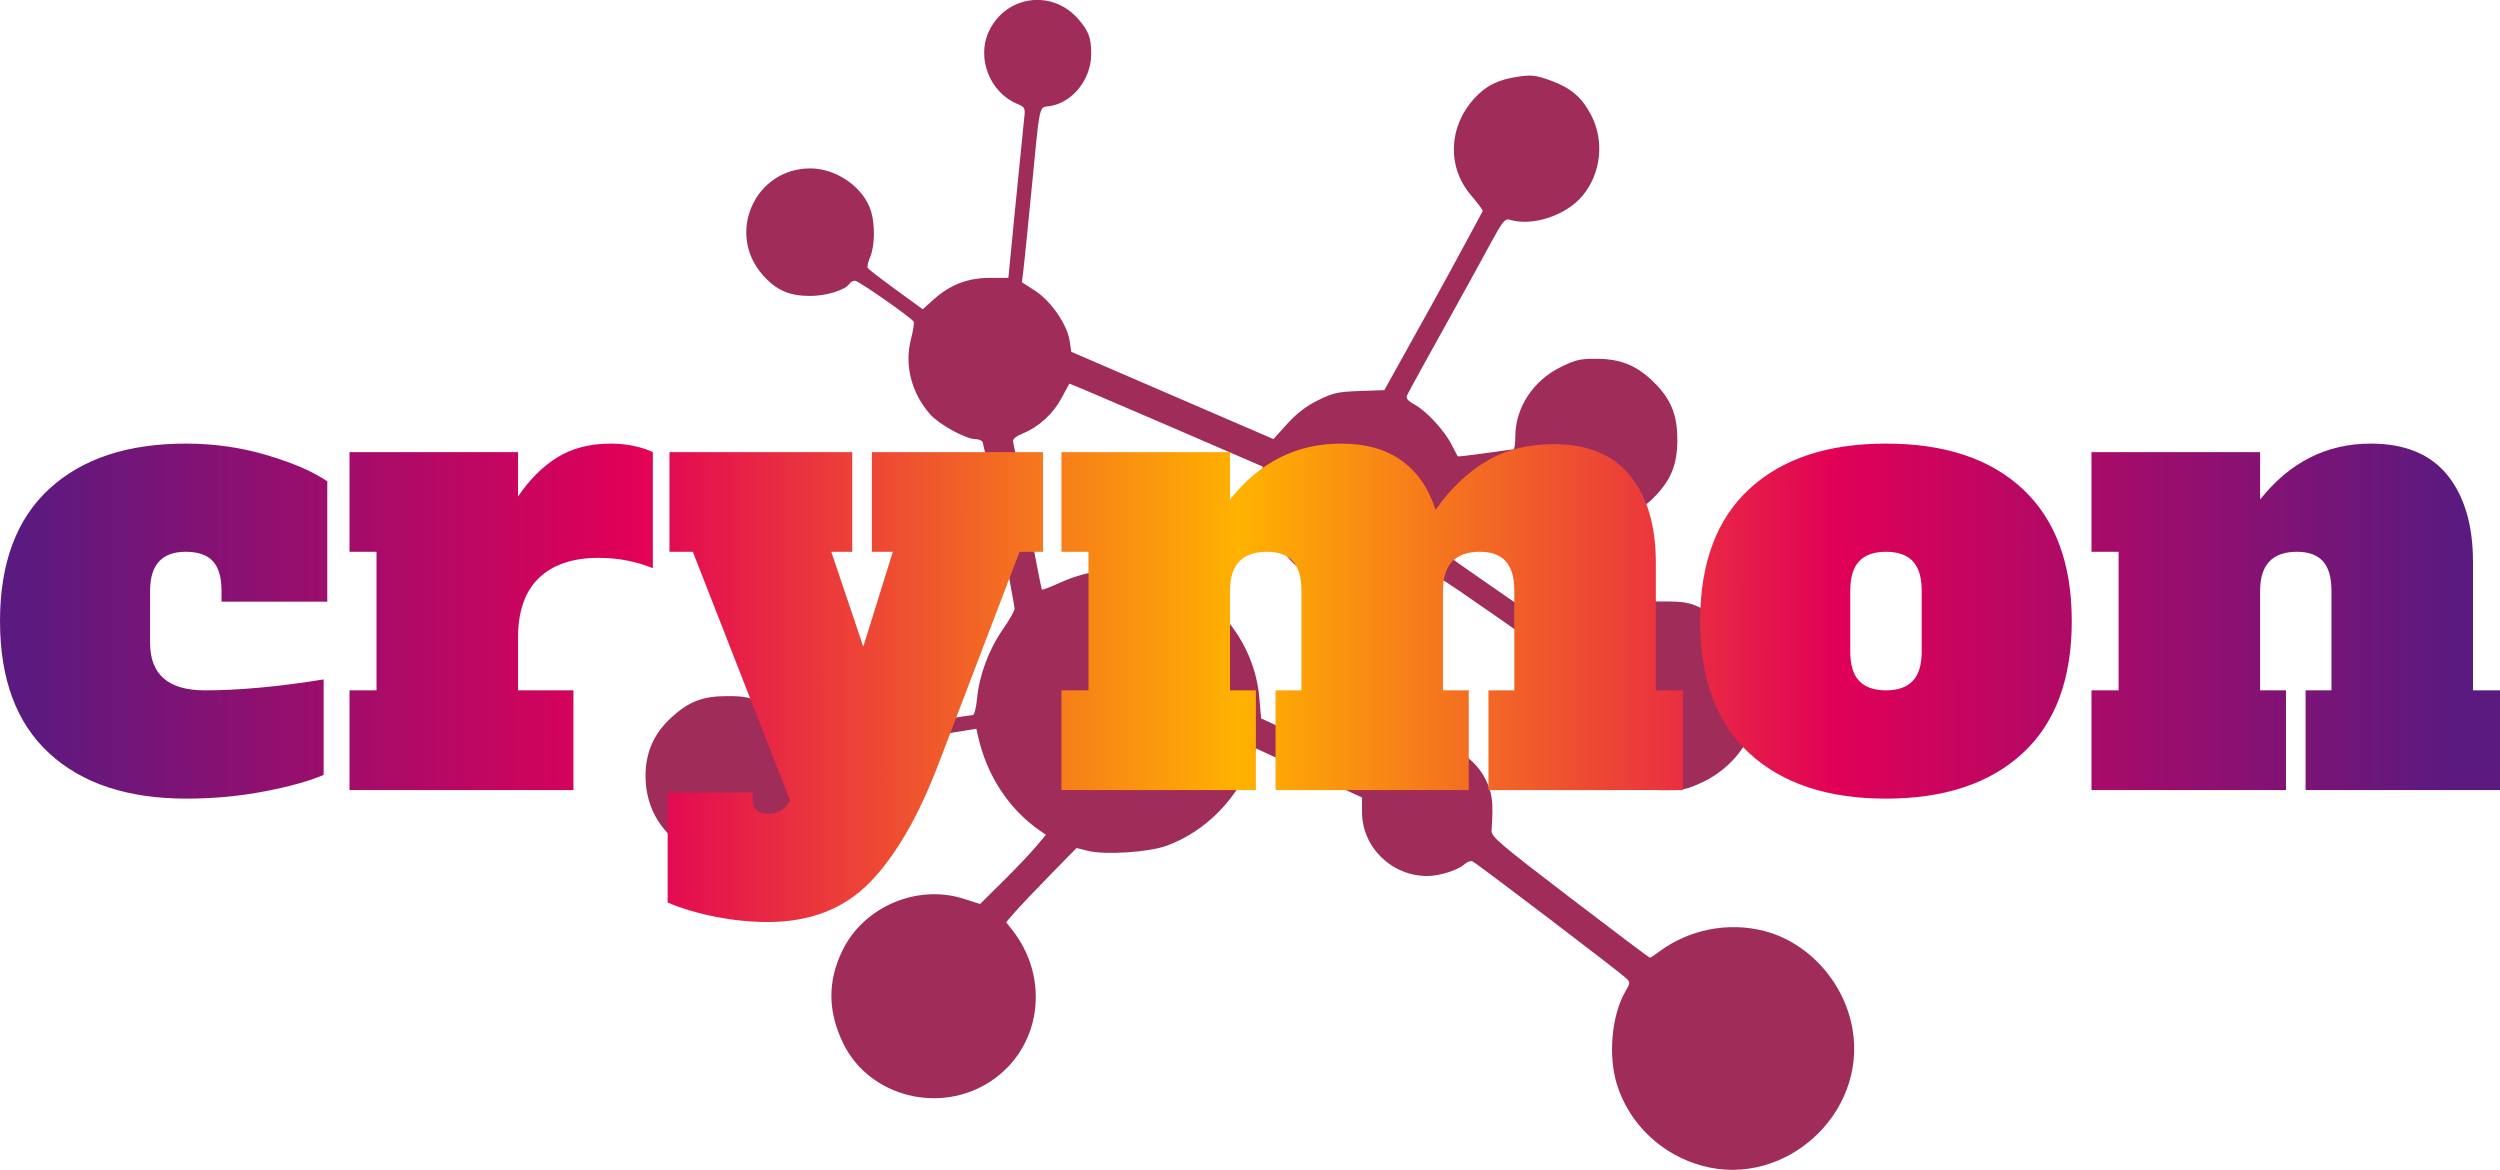<svg width="256.38" height="120" preserveAspectRatio="xMidYMid" version="1.1" viewBox="61.959 5.6 256.38 120" xmlns="http://www.w3.org/2000/svg">
 <defs>
  <linearGradient id="linearGradient4-4-0" x1="3.236" x2="256.31" y1="-17.608" y2="-17.781" gradientTransform="translate(46.306,77.81)" gradientUnits="userSpaceOnUse">
   <stop stop-color="#5a1a80" offset="0"/>
   <stop stop-color="#e10057" offset=".25"/>
   <stop stop-color="#ffb200" offset=".5"/>
   <stop stop-color="#e10057" offset=".746"/>
   <stop stop-color="#5a1a80" offset="1"/>
  </linearGradient>
  <filter id="editing-jagged-46-1" x="0" y="0" width="1" height="1">
   <feTurbulence baseFrequency="0" result="turb" seed="1"/>
   <feDisplacementMap in="SourceGraphic" in2="turb"/>
  </filter>
 </defs>
 <g transform="matrix(.262 0 0 .262 131.04 -33.969)" fill="#a02c5a">
  <path d="m402.72 607.37c-15.92-4.288-28.597-16.308-33.44-31.71-3.583-11.394-2.148-27.267 3.314-36.659 1.914-3.291 1.92-3.472 0.173-5.133-2.83-2.691-58.655-45.141-60.098-45.7-0.708-0.274-2.08 0.219-3.05 1.097-2.598 2.351-9.818 4.648-14.611 4.648-14.023 0-25.552-11.306-25.552-25.059v-5.666l-41.489-19.225-1.127 3.254c-5.529 15.969-18.46 29.273-33.884 34.861-7.127 2.582-24.144 3.666-30.889 1.967l-4.352-1.096-10.504 10.732c-5.777 5.902-11.979 12.445-13.782 14.538l-3.278 3.806 2.152 2.694c15.325 19.185 11.615 46.401-8.111 59.494-19.823 13.158-47.495 6.151-57.718-14.616-6.174-12.541-6.289-24.476-0.353-36.609 8.353-17.073 29.183-25.957 47.336-20.19l6.5 2.065 8.822-8.726c4.852-4.799 10.653-10.889 12.891-13.533l4.068-4.807-2.391-1.658c-12.243-8.489-20.876-21.753-24.277-37.298l-0.562-2.57-32.276 5.295c-17.752 2.912-32.614 5.306-33.026 5.32-0.412 0.014-0.75 3.32-0.75 7.347 0 4.073-0.706 9.395-1.592 11.994-2.06 6.045-9.326 14.078-15.8 17.47-4.424 2.318-6.311 2.678-14.108 2.695-7.527 0.016-9.806-0.377-13.923-2.404-11.302-5.562-17.991-16.353-18.029-29.083-0.028-9.285 3.199-16.663 10.046-22.975 6.856-6.32 12.35-8.435 21.905-8.434 6.821 8.6e-4 8.856 0.428 13.804 2.897 5.841 2.914 11.843 8.553 13.894 13.053 0.797 1.75 1.692 2.295 3.204 1.955 3.128-0.704 63.981-10.49 65.232-10.49 0.597 0 1.347-2.894 1.683-6.488 0.847-9.075 4.631-19.228 10.06-26.995 2.543-3.637 4.623-7.306 4.623-8.154 0-1.774-11.772-63.227-12.473-65.113-0.256-0.688-1.532-1.25-2.836-1.25-3.776 0-14.27-5.756-17.778-9.751-7.272-8.282-10.072-19.179-7.504-29.203 0.878-3.426 1.38-6.578 1.115-7.005-1.03-1.667-21.611-16.041-22.968-16.041-0.792 0-1.747 0.497-2.122 1.104-1.542 2.495-9.04 4.852-15.436 4.852-8.252 0-13.33-2.252-18.613-8.253-14.343-16.294-3.029-41.623 18.613-41.671 10.368-0.023 21.05 7.517 23.839 16.827 1.604 5.355 1.452 13.509-0.333 17.78-0.821 1.966-1.267 3.94-0.991 4.387 0.276 0.447 5.237 4.263 11.025 8.481l10.523 7.669 4.098-3.702c6.513-5.884 13.46-8.584 22.088-8.584h7.328l2.805-28.694c1.543-15.782 3.047-30.801 3.342-33.376 0.523-4.558 0.448-4.72-2.844-6.117-10.585-4.495-15.783-17.838-10.985-28.201 6.536-14.118 24.665-16.737 34.93-5.046 4.184 4.766 5.174 7.406 5.174 13.795 0 9.839-7.218 18.962-16.128 20.387-4.482 0.717-3.798-2.469-7.38 34.363-1.364 14.025-2.736 27.543-3.051 30.04l-0.571 4.54 5.182 3.358c6.221 4.031 12.544 13.19 13.498 19.551l0.65 4.331 79.126 34.161 5.386-5.952c3.706-4.096 7.467-6.977 12.06-9.24 5.885-2.9 7.814-3.329 16.318-3.628l9.645-0.34 18.383-33.072c10.11-18.19 19.864-36.679 20.11-36.983 0.246-0.303-2.393-3.678-4.5-6.136-9.505-11.086-8.971-26.854 1.287-38.062 4.579-5.003 9.344-7.327 17.418-8.496 4.977-0.721 6.832-0.481 12.554 1.623 7.812 2.872 12.073 6.524 15.676 13.436 5.285 10.139 3.934 22.84-3.366 31.624-6.381 7.679-19.473 12.029-28.33 9.415-3.062-0.904-2.934 1.128-21.304 34.078-10.195 18.288-18.798 33.931-19.116 34.764-0.391 1.022 0.57 2.133 2.958 3.419 4.642 2.5 11.746 10.166 14.525 15.675 1.219 2.416 2.31 4.504 2.425 4.641 0.115 0.137 4.897-0.417 10.627-1.232 5.73-0.814 10.755-1.489 11.168-1.499 0.412-0.01 0.75-2.264 0.75-5.008 0-11.282 6.912-21.874 17.758-27.211 5.84-2.874 7.676-3.293 14.224-3.244 9.341 0.069 15.59 2.643 22.213 9.149 6.765 6.645 9.279 12.858 9.222 22.795-0.055 9.717-2.55 15.689-9.444 22.607-14.357 14.406-40.836 10.546-50.047-7.296-1.722-3.336-2.216-3.641-5.165-3.188-1.794 0.276-6.861 1.048-11.261 1.717-7.012 1.065-7.975 1.459-7.795 3.188 0.471 4.537-1.982 15.078-4.816 20.693-1.673 3.314-2.67 6.362-2.215 6.774 0.94 0.85 49.152 34.251 51.089 35.394 0.814 0.48 3.062-1.224 6.328-4.798 3.337-3.651 7.336-6.66 11.72-8.817 6.13-3.016 7.404-3.271 16.172-3.238 8.413 0.032 10.211 0.372 15.496 2.931 7.593 3.676 14.326 10.397 18.082 18.046 2.658 5.413 2.94 6.946 2.939 15.987-1.9e-4 8.933-0.3 10.61-2.807 15.717-3.869 7.881-10.402 14.279-18.468 18.087-5.967 2.817-7.683 3.168-15.225 3.112-11.888-0.087-18.567-2.807-26.588-10.828-4.447-4.447-6.703-7.704-8.37-12.088-2.248-5.908-3.136-15.465-2.042-21.976 0.488-2.902-0.189-3.455-27.395-22.4-25.662-17.869-28.064-19.319-30-18.108-18.172 11.359-38.502 9.424-51.941-4.944-7.594-8.119-10.124-14.579-10.36-26.453l-0.196-9.881-37.764-16.326c-20.77-8.979-37.826-16.233-37.901-16.119-0.075 0.114-1.429 2.618-3.008 5.565-3.329 6.212-8.845 11.288-15.045 13.844-2.906 1.198-4.229 2.298-3.963 3.298 0.219 0.825 2.774 14.1 5.678 29.5s5.413 28.182 5.575 28.404c0.162 0.222 3.338-0.984 7.057-2.679 20.629-9.405 44.117-5.647 60.657 9.706 10.049 9.328 16.307 22.056 17.439 35.473l0.667 7.903 43.984 20.365 2.874-2.874c12.22-12.22 33.138-9.028 40.921 6.244 2.763 5.421 3.214 9.18 2.416 20.13-0.175 2.396 2.978 5.094 30.672 26.25 16.977 12.969 31.069 23.58 31.317 23.58 0.248 0 1.883-1.074 3.634-2.386 11.602-8.695 27.111-11.738 41.168-8.076 17.43 4.54 31.431 20.174 34.532 38.561 5.561 32.966-26.467 62.054-58.752 53.36z" fill="#a02c5a"/>
 </g>
 <path transform="matrix(.986 0 0 .974 15.415 10.837)" d="m66.596 78.71q-9.15 0-14.27-4.77t-5.12-13.92 5.12-13.92 14.2-4.77q4.42 0 8.45 1.22 4.03 1.21 6.27 2.75v12.67h-11v-1.15q0-2.11-0.9-3.11-0.9-0.99-2.82-0.99-3.71 0-3.71 4.1v5.5q0 4.99 5.7 4.99 5.31 0 12.35-1.15v10.05q-2.18 0.96-6.11 1.73-3.94 0.77-8.16 0.77zm44.16-37.38q1.28 0 2.43 0.26 1.15 0.25 1.92 0.64v12.22q-2.62-1.09-5.63-1.09-4.03 0-6.21 2.11-2.18 2.12-2.18 6.28v5.56h5.76v10.5h-23.29v-10.5h2.81v-14.59h-2.81v-10.49h17.53v4.67q1.8-2.69 4.1-4.13t5.57-1.44zm27.13 0.9h17.8v10.49h-2.44l-8.38 22.21q-3.14 8.38-7.17 12.58-4.03 4.19-10.62 4.19-2.69 0-5.44-0.55-2.75-0.54-4.99-1.5v-11.58h8.83v0.64q0 1.6 1.66 1.6 1.47 0 2.24-1.41l-10.11-26.18h-2.43v-10.49h19.01v10.49h-2.18l3.33 9.99 3.07-9.99h-2.18zm81.54 25.08h2.82v10.5h-20.23v-10.5h2.69v-10.49q0-2.11-0.9-3.11-0.89-0.99-2.68-0.99-3.84 0-3.84 4.1v10.49h2.68v10.5h-20.09v-10.5h2.69v-10.49q0-2.11-0.9-3.11-0.9-0.99-2.69-0.99-3.84 0-3.84 4.1v10.49h2.69v10.5h-20.22v-10.5h2.81v-14.59h-2.81v-10.49h17.53v4.99q4.61-5.89 11.52-5.89 3.91 0 6.37 1.82 2.46 1.83 3.49 5.16 2.3-3.33 5.28-5.12 2.97-1.8 7.01-1.8 5.31 0 7.96 3.33 2.66 3.33 2.66 9.15zm23.94 11.4q-9.09 0-14.21-4.77t-5.12-13.92 5.12-13.92 14.21-4.77q9.21 0 14.27 4.83 5.05 4.83 5.05 13.86 0 9.15-5.12 13.92t-14.2 4.77zm0-11.4q1.85 0 2.78-0.99t0.93-3.1v-6.4q0-2.11-0.93-3.11-0.93-0.99-2.78-0.99-1.86 0-2.79 0.99-0.93 1-0.93 3.11v6.4q0 2.11 0.93 3.1t2.79 0.99zm61.05 0h2.82v10.5h-20.23v-10.5h2.69v-10.49q0-2.11-0.89-3.11-0.9-0.99-2.69-0.99-3.84 0-3.84 4.1v10.49h2.69v10.5h-20.23v-10.5h2.82v-14.59h-2.82v-10.49h17.54v4.99q4.61-5.89 11.52-5.89 5.31 0 7.97 3.33 2.65 3.33 2.65 9.15z" fill="url(#linearGradient4-4-0)" filter="url(#editing-jagged-46-1)"/>
</svg>
